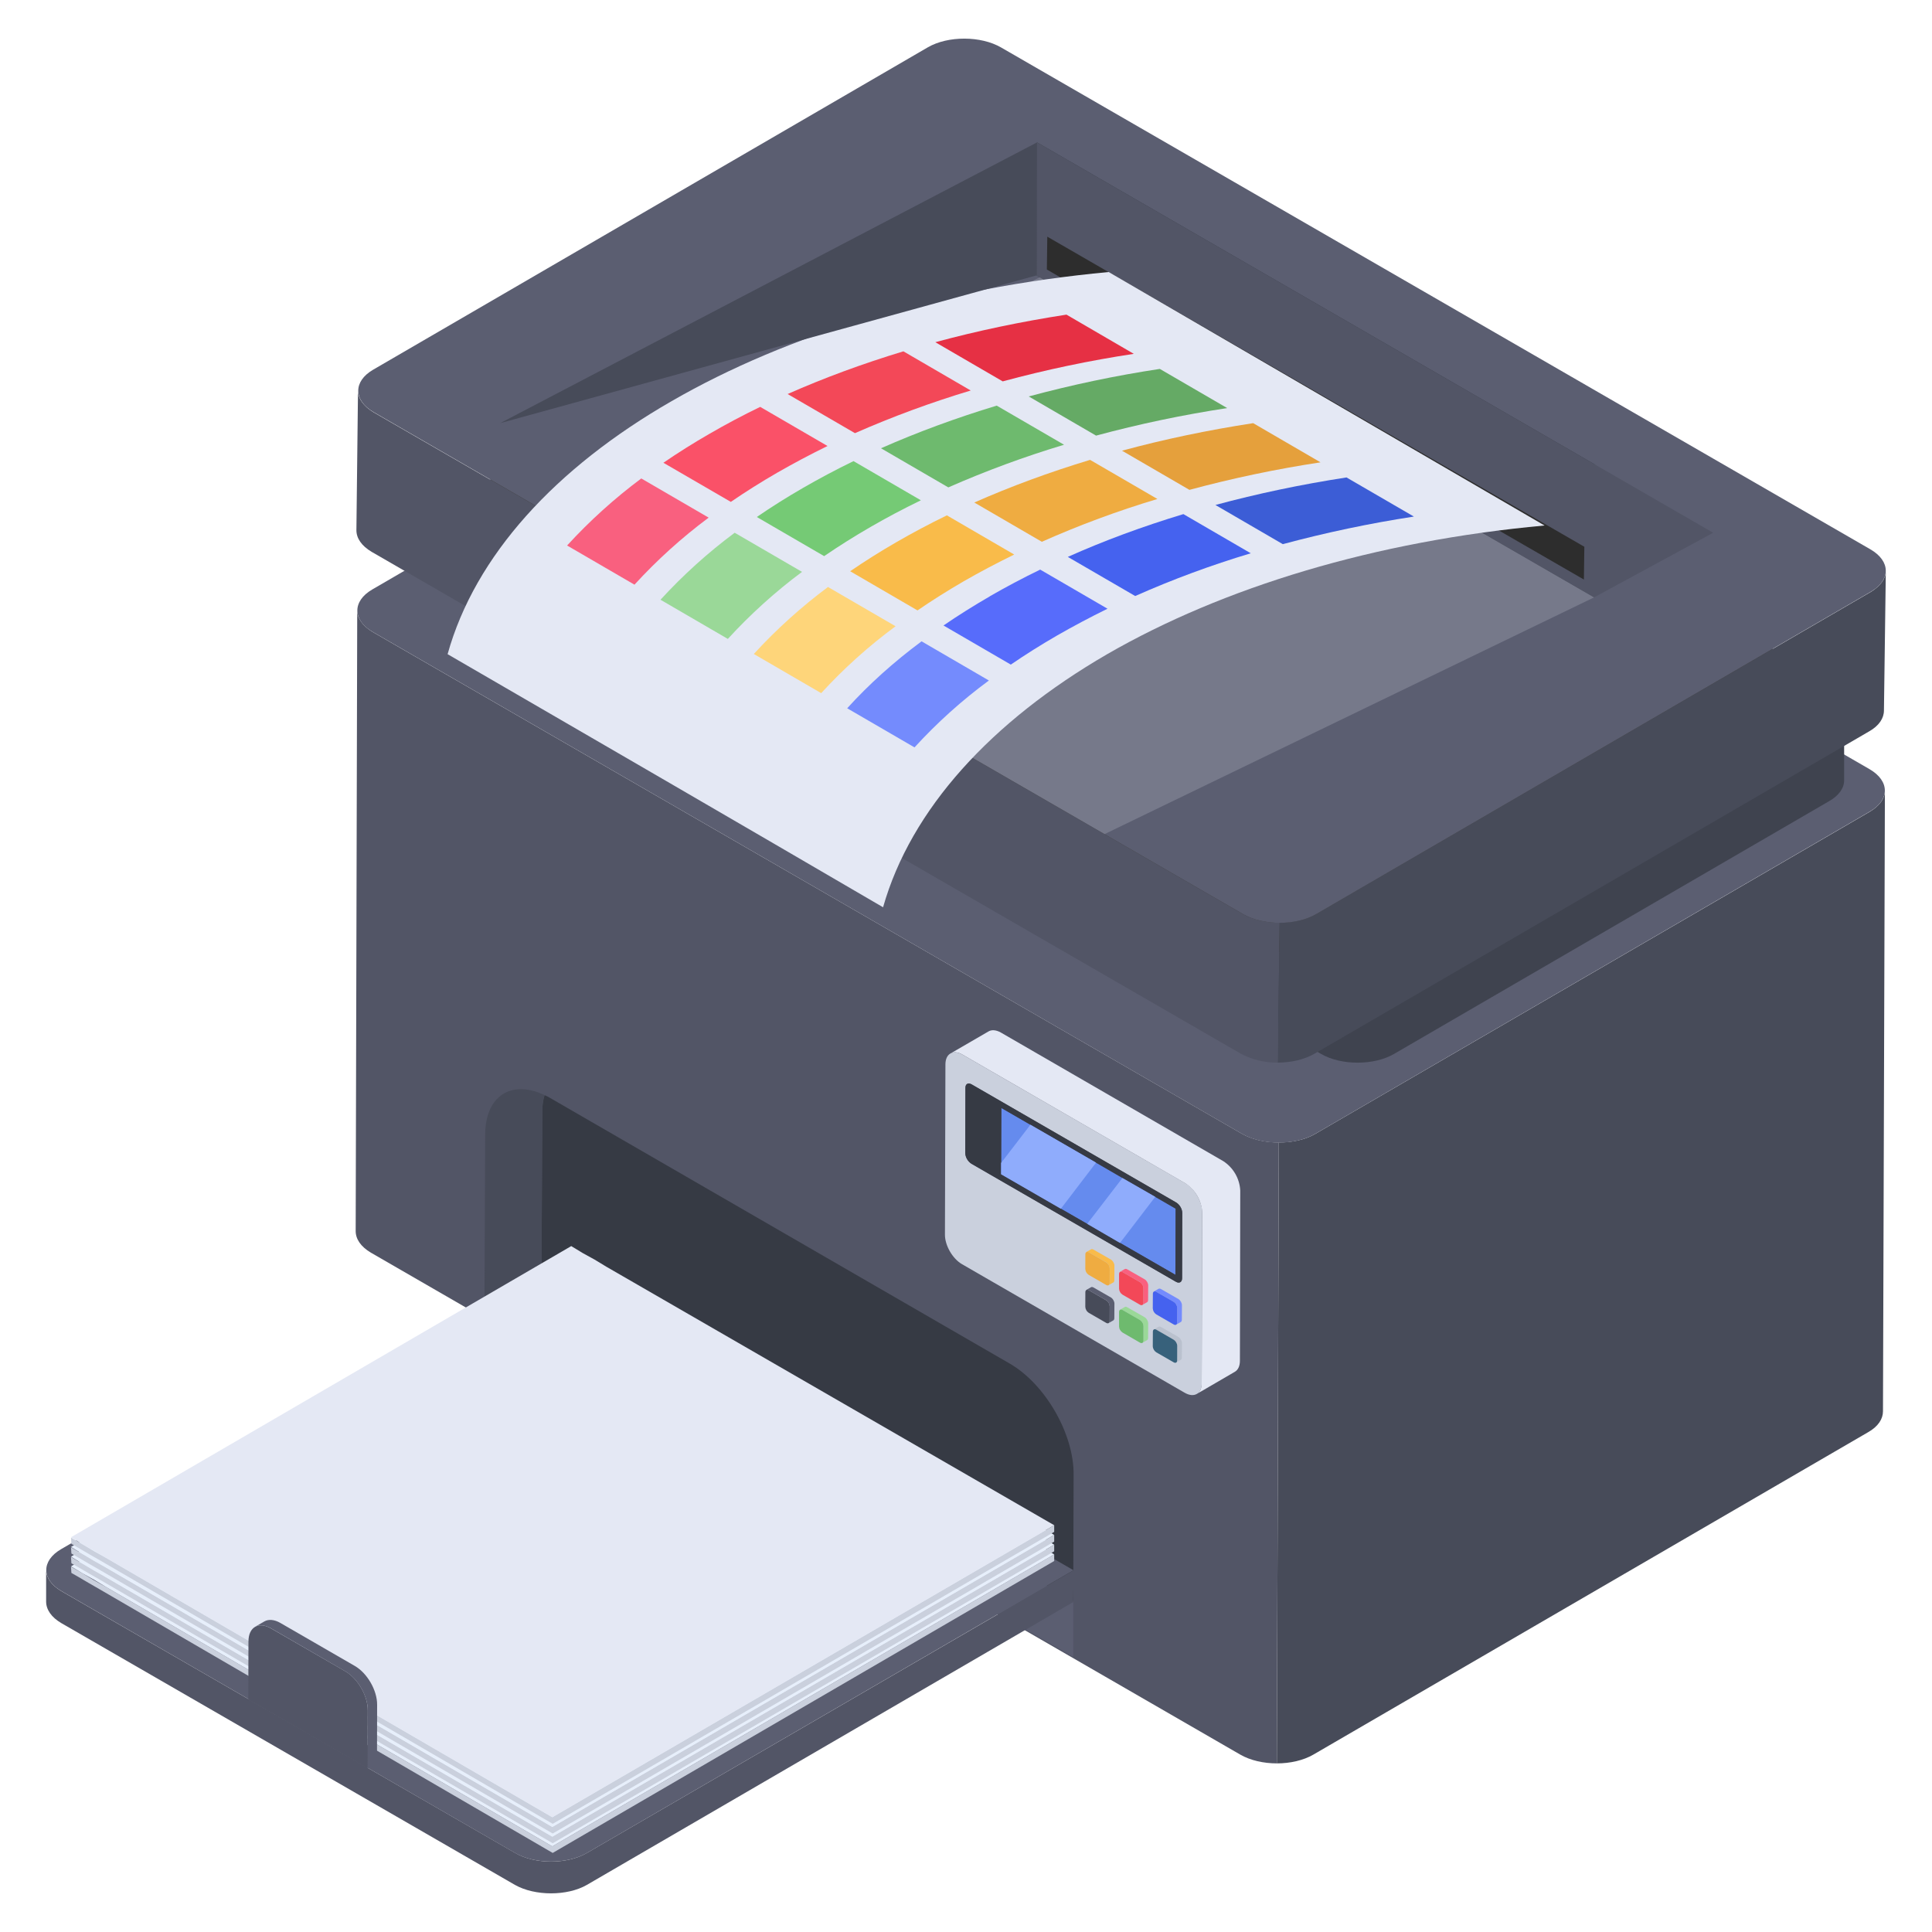 <svg width="40" height="40" viewBox="0 0 40 40" fill="none" xmlns="http://www.w3.org/2000/svg">
<g clip-path="url(#clip0_167_1336)">
<path d="M25.711 23.472L7.719 13.086C7.508 12.962 7.396 12.798 7.396 12.64L7.364 25.488C7.364 25.652 7.468 25.81 7.679 25.935L25.678 36.327C25.887 36.448 26.162 36.509 26.436 36.509L26.476 23.654C26.201 23.654 25.924 23.594 25.711 23.472Z" fill="#525566"/>
<path d="M38.715 16.804L27.227 23.478C27.02 23.597 26.748 23.655 26.476 23.654L26.436 36.509C26.71 36.509 26.984 36.448 27.194 36.326L38.676 29.653C38.887 29.534 38.985 29.377 38.985 29.219L39.025 16.371C39.025 16.529 38.919 16.68 38.715 16.804Z" fill="#474B59"/>
<path d="M38.704 15.923C39.128 16.168 39.13 16.56 38.713 16.802L27.23 23.476C26.814 23.718 26.136 23.718 25.712 23.474L7.716 13.083C7.297 12.841 7.291 12.446 7.708 12.204L19.191 5.531C19.607 5.289 20.288 5.291 20.708 5.534L38.704 15.923Z" fill="#5B5E71"/>
<path d="M38.181 14.547V16.157C38.181 16.314 38.075 16.472 37.865 16.59L28.865 21.819C28.452 22.062 27.762 22.062 27.349 21.819L10.447 12.064C10.237 11.946 10.132 11.782 10.132 11.624L10.138 10.022C10.138 10.179 10.243 10.337 10.453 10.462L27.349 20.216C27.769 20.459 28.453 20.459 28.873 20.216L37.872 14.987C38.075 14.862 38.181 14.705 38.181 14.547Z" fill="#3F434F"/>
<path d="M37.867 14.104C38.286 14.346 38.288 14.743 37.872 14.985L28.872 20.216C28.455 20.458 27.769 20.458 27.35 20.216L10.453 10.459C10.033 10.218 10.035 9.822 10.452 9.581L19.452 4.35C19.868 4.108 20.55 4.106 20.969 4.348L37.867 14.104Z" fill="#3D3D3D"/>
<path d="M26.494 19.105L26.454 22.001C26.189 22.004 25.927 21.941 25.692 21.817L7.694 11.425C7.485 11.301 7.379 11.143 7.379 10.978L7.412 8.09C7.412 8.247 7.524 8.411 7.734 8.536L25.726 18.921C25.942 19.046 26.218 19.105 26.494 19.105Z" fill="#525566"/>
<path d="M38.735 12.254L27.246 18.928C27.04 19.046 26.768 19.105 26.494 19.104L26.454 22C26.729 22 27.003 21.938 27.213 21.817L38.696 15.144C38.905 15.026 39.005 14.869 39.005 14.71L39.044 11.821C39.044 11.979 38.938 12.129 38.735 12.254Z" fill="#474B59"/>
<path d="M38.724 11.373C39.147 11.618 39.149 12.01 38.732 12.252L27.249 18.926C26.832 19.167 26.155 19.167 25.732 18.923L7.736 8.533C7.316 8.29 7.309 7.896 7.726 7.654L19.209 0.98C19.626 0.738 20.308 0.74 20.727 0.983L38.724 11.373Z" fill="#5B5E71"/>
<path d="M24.539 24.497C24.735 24.61 24.891 24.881 24.891 25.106L24.881 28.634C24.881 28.858 24.722 28.948 24.527 28.835L19.918 26.174C19.723 26.062 19.564 25.789 19.564 25.564L19.574 22.036C19.575 21.812 19.735 21.724 19.93 21.836L24.539 24.497ZM24.474 26.463L24.478 25.114C24.476 25.07 24.463 25.027 24.441 24.989C24.419 24.951 24.387 24.919 24.35 24.895L20.117 22.451C20.045 22.41 19.988 22.44 19.988 22.522L19.985 23.871C19.985 23.954 20.041 24.052 20.113 24.094L24.345 26.537C24.416 26.578 24.474 26.546 24.474 26.463Z" fill="#CAD0DD"/>
<path d="M24.342 25.026L24.335 26.393L23.188 25.734L22.509 25.338L21.964 25.026L20.726 24.312V24.078L20.732 22.938L21.334 23.286L22.693 24.071L23.238 24.39L23.918 24.779L24.342 25.026Z" fill="#658BEE"/>
<path d="M25.678 24.648L25.671 28.174C25.671 28.286 25.63 28.364 25.567 28.401L24.779 28.86C24.843 28.823 24.88 28.745 24.88 28.633L24.891 25.107C24.885 24.985 24.85 24.867 24.789 24.761C24.728 24.655 24.643 24.566 24.541 24.499L19.929 21.835C19.833 21.779 19.743 21.771 19.676 21.813L20.467 21.354C20.531 21.317 20.62 21.321 20.721 21.377L25.328 24.041C25.43 24.108 25.515 24.197 25.576 24.303C25.637 24.409 25.672 24.527 25.678 24.649V24.648Z" fill="#E4E8F4"/>
<path d="M24.349 24.895C24.421 24.936 24.478 25.032 24.477 25.114L24.474 26.463C24.474 26.546 24.416 26.578 24.345 26.537L20.112 24.094C20.075 24.069 20.044 24.037 20.021 23.998C19.999 23.959 19.986 23.916 19.984 23.871L19.988 22.522C19.988 22.44 20.045 22.41 20.117 22.451L24.349 24.895ZM24.336 26.394L24.34 25.023L20.732 22.94L20.728 24.311L24.336 26.394Z" fill="#363A44"/>
<path d="M24.471 27.022L24.469 27.322C24.469 27.346 24.461 27.362 24.449 27.37L24.35 27.426C24.364 27.419 24.372 27.403 24.372 27.379V27.078C24.371 27.054 24.364 27.029 24.351 27.008C24.339 26.986 24.322 26.968 24.302 26.954L23.942 26.746C23.921 26.734 23.903 26.732 23.889 26.74L23.987 26.683C23.999 26.677 24.017 26.677 24.038 26.689L24.401 26.897C24.438 26.921 24.471 26.975 24.471 27.022Z" fill="#748BFD"/>
<path d="M24.302 26.954C24.323 26.968 24.34 26.986 24.352 27.008C24.365 27.03 24.372 27.054 24.373 27.078L24.372 27.38C24.372 27.426 24.34 27.444 24.301 27.422L23.939 27.213C23.918 27.199 23.901 27.181 23.888 27.16C23.876 27.138 23.869 27.114 23.867 27.089L23.869 26.787C23.869 26.741 23.901 26.723 23.941 26.746L24.302 26.954Z" fill="#4562EF"/>
<path d="M23.772 26.613L23.77 26.913C23.77 26.937 23.762 26.953 23.75 26.961L23.651 27.017C23.666 27.01 23.674 26.994 23.674 26.97V26.67C23.672 26.645 23.665 26.62 23.653 26.599C23.641 26.577 23.624 26.559 23.603 26.545L23.242 26.337C23.222 26.326 23.204 26.323 23.189 26.331L23.288 26.274C23.301 26.268 23.318 26.268 23.338 26.28L23.701 26.488C23.74 26.512 23.772 26.566 23.772 26.613Z" fill="#F9607F"/>
<path d="M23.603 26.546C23.624 26.559 23.641 26.578 23.653 26.599C23.666 26.621 23.673 26.645 23.674 26.67V26.971C23.674 27.017 23.641 27.035 23.602 27.013L23.241 26.805C23.22 26.791 23.202 26.773 23.19 26.751C23.177 26.729 23.17 26.705 23.169 26.68V26.378C23.17 26.332 23.202 26.314 23.242 26.337L23.603 26.546Z" fill="#F34858"/>
<path d="M23.073 26.204L23.071 26.504C23.071 26.528 23.063 26.544 23.051 26.552L22.952 26.608C22.966 26.602 22.974 26.586 22.974 26.562V26.262C22.973 26.237 22.966 26.212 22.954 26.191C22.942 26.169 22.925 26.15 22.904 26.136L22.543 25.929C22.523 25.917 22.505 25.915 22.49 25.922L22.589 25.866C22.601 25.859 22.62 25.859 22.64 25.872L23.002 26.079C23.041 26.103 23.073 26.158 23.073 26.204Z" fill="#F9BB4A"/>
<path d="M22.904 26.137C22.925 26.15 22.942 26.169 22.955 26.19C22.967 26.212 22.974 26.236 22.975 26.261L22.974 26.562C22.974 26.608 22.942 26.626 22.903 26.604L22.542 26.396C22.521 26.382 22.503 26.364 22.491 26.342C22.478 26.321 22.471 26.296 22.47 26.271L22.471 25.97C22.471 25.924 22.503 25.906 22.543 25.928L22.904 26.137Z" fill="#EFAC41"/>
<path d="M24.471 27.806L24.469 28.106C24.469 28.13 24.461 28.146 24.449 28.154L24.35 28.21C24.364 28.204 24.373 28.188 24.373 28.164V27.863C24.371 27.838 24.364 27.814 24.352 27.792C24.34 27.771 24.322 27.752 24.302 27.738L23.942 27.53C23.921 27.519 23.903 27.517 23.889 27.525L23.987 27.468C23.999 27.462 24.017 27.462 24.038 27.474L24.401 27.682C24.438 27.706 24.471 27.76 24.471 27.806Z" fill="#BAC1CE"/>
<path d="M24.302 27.739C24.323 27.753 24.34 27.771 24.352 27.793C24.364 27.814 24.372 27.838 24.373 27.862L24.372 28.164C24.372 28.21 24.34 28.228 24.301 28.206L23.939 27.998C23.918 27.984 23.901 27.966 23.888 27.944C23.876 27.922 23.868 27.898 23.867 27.873L23.869 27.571C23.869 27.526 23.901 27.507 23.941 27.53L24.302 27.739Z" fill="#37617B"/>
<path d="M23.772 27.398L23.77 27.698C23.77 27.722 23.762 27.738 23.75 27.746L23.651 27.802C23.666 27.795 23.674 27.779 23.674 27.755V27.454C23.672 27.43 23.665 27.405 23.653 27.384C23.641 27.362 23.624 27.343 23.603 27.33L23.242 27.122C23.222 27.11 23.204 27.108 23.189 27.116L23.288 27.059C23.301 27.053 23.318 27.053 23.338 27.065L23.701 27.273C23.74 27.297 23.772 27.351 23.772 27.398Z" fill="#9AD898"/>
<path d="M23.603 27.33C23.624 27.344 23.641 27.362 23.653 27.384C23.666 27.405 23.673 27.43 23.674 27.454V27.756C23.674 27.802 23.641 27.82 23.602 27.798L23.241 27.589C23.22 27.575 23.203 27.557 23.19 27.535C23.177 27.514 23.17 27.49 23.169 27.465V27.163C23.17 27.117 23.202 27.099 23.242 27.122L23.603 27.33Z" fill="#6EBA6E"/>
<path d="M23.073 26.989L23.071 27.289C23.071 27.313 23.063 27.329 23.051 27.337L22.952 27.393C22.966 27.386 22.974 27.37 22.974 27.346V27.046C22.973 27.021 22.966 26.997 22.954 26.975C22.942 26.953 22.924 26.935 22.904 26.921L22.543 26.713C22.523 26.702 22.505 26.699 22.49 26.707L22.589 26.65C22.601 26.644 22.62 26.644 22.64 26.656L23.002 26.864C23.041 26.888 23.073 26.942 23.073 26.989Z" fill="#5B5E71"/>
<path d="M22.904 26.922C22.925 26.935 22.942 26.953 22.955 26.975C22.967 26.997 22.974 27.021 22.975 27.046L22.974 27.347C22.974 27.393 22.942 27.411 22.903 27.389L22.542 27.181C22.521 27.167 22.503 27.149 22.491 27.127C22.478 27.105 22.471 27.081 22.47 27.056L22.471 26.754C22.471 26.708 22.503 26.69 22.543 26.713L22.904 26.922Z" fill="#474B59"/>
<path d="M22.693 24.071L21.964 25.026L20.726 24.312V24.078L21.334 23.286L22.693 24.071ZM23.918 24.779L23.188 25.734L22.509 25.338L23.238 24.39L23.918 24.779Z" fill="#8FACFC"/>
<path d="M20.896 28.226L11.386 22.73C11.35 22.708 11.313 22.689 11.274 22.674C11.242 22.778 11.226 22.898 11.226 23.025L11.21 26.79L22.22 33.148L22.228 30.532C22.236 29.686 21.638 28.649 20.896 28.226H20.896Z" fill="#363A44"/>
<path d="M11.21 26.79L10.029 27.269L22.22 34.306V33.148L11.21 26.79Z" fill="#5B5E71"/>
<path d="M11.21 26.79L11.226 23.025C11.226 22.897 11.242 22.777 11.274 22.673C10.588 22.346 10.045 22.689 10.045 23.495L10.029 27.269L11.21 26.79Z" fill="#474B59"/>
<path d="M22.228 32.514L22.22 33.169L12.15 39.025C11.745 39.258 11.074 39.258 10.662 39.025L1.27 33.605C1.061 33.483 0.955 33.322 0.955 33.159V32.505C0.955 32.658 1.061 32.82 1.27 32.942L10.661 38.36C11.073 38.603 11.745 38.603 12.157 38.36L22.227 32.512L22.228 32.514Z" fill="#525566"/>
<path d="M22.226 32.51L12.154 38.363C11.744 38.602 11.075 38.602 10.662 38.363L1.274 32.943C0.855 32.702 0.854 32.314 1.263 32.075L11.335 26.222L22.226 32.51Z" fill="#5B5E71"/>
<path d="M21.826 32.182V32.319L11.443 38.363L2.083 32.916L1.845 32.779L1.598 32.634L1.478 32.566L1.47 32.438L1.708 32.574L1.947 32.719L2.194 32.856L11.435 38.227L21.826 32.182Z" fill="#CAD0DD"/>
<path d="M21.826 32.182L11.435 38.227L2.194 32.856L1.955 32.711L1.708 32.574L1.47 32.43L11.827 26.402L12.066 26.546L12.313 26.683L12.552 26.828L21.826 32.182Z" fill="#E7EFFB"/>
<path d="M21.826 31.981V32.118L11.443 38.162L2.083 32.715L1.845 32.578L1.598 32.434L1.478 32.366L1.47 32.238L1.708 32.374L1.947 32.518L2.194 32.655L11.435 38.026L21.826 31.981Z" fill="#CAD0DD"/>
<path d="M21.826 31.981L11.435 38.026L2.194 32.655L1.955 32.51L1.708 32.374L1.47 32.229L11.827 26.201L12.066 26.346L12.313 26.482L12.552 26.627L21.826 31.981Z" fill="#E7EFFB"/>
<path d="M21.826 31.779V31.918L11.443 37.961L2.083 32.514L1.845 32.378L1.598 32.233L1.478 32.164L1.47 32.037L1.708 32.173L1.947 32.318L2.194 32.454L11.435 37.825L21.826 31.779Z" fill="#CAD0DD"/>
<path d="M21.826 31.779L11.435 37.825L2.194 32.454L1.955 32.31L1.708 32.173L1.47 32.028L11.827 26L12.066 26.145L12.313 26.282L12.552 26.426L21.826 31.779Z" fill="#E7EFFB"/>
<path d="M21.826 31.578V31.716L11.443 37.76L2.083 32.313L1.845 32.177L1.598 32.032L1.478 31.963L1.47 31.835L1.708 31.972L1.947 32.117L2.194 32.253L11.435 37.624L21.826 31.578Z" fill="#CAD0DD"/>
<path d="M21.826 31.578L11.435 37.624L2.194 32.253L1.955 32.108L1.708 31.972L1.47 31.827L11.827 25.799L12.066 25.944L12.313 26.08L12.552 26.225L21.826 31.578Z" fill="#E4E8F4"/>
<path d="M7.808 35.298L7.805 36.498L7.613 36.612L7.615 35.411C7.615 35.111 7.408 34.753 7.15 34.604L5.613 33.714C5.483 33.64 5.365 33.634 5.279 33.682L5.475 33.569C5.56 33.522 5.675 33.527 5.806 33.602L7.345 34.491C7.604 34.64 7.811 34.998 7.808 35.298Z" fill="#5B5E71"/>
<path d="M7.15 34.603C7.409 34.753 7.616 35.111 7.614 35.41L7.611 36.613L5.141 35.186L5.144 33.984C5.145 33.685 5.355 33.567 5.612 33.715L7.15 34.603Z" fill="#525566"/>
<path d="M33.016 9.614L33.004 12.368L21.46 5.702L21.471 2.948L33.016 9.614Z" fill="#363A44"/>
<path d="M35.469 11.03L33.004 12.368L21.46 5.702L21.471 2.948L35.469 11.03Z" fill="#525566"/>
<path d="M21.674 5.58L21.683 4.9L32.802 11.32L32.793 11.999L21.674 5.58Z" fill="#2D2D2D"/>
<path opacity="0.2" d="M33.004 12.368L22.869 17.269L11.393 10.643L21.529 5.742L33.004 12.368Z" fill="#E4E8F4"/>
<path d="M31.979 10.88C28.467 11.2 25.323 12.16 22.923 13.544C20.523 14.936 18.859 16.752 18.283 18.784C15.283 17.032 12.275 15.288 9.267 13.544C9.835 11.504 11.499 9.688 13.907 8.304C16.307 6.92 19.443 5.96 22.955 5.632C25.963 7.384 28.971 9.128 31.979 10.88Z" fill="#E4E8F4"/>
<path d="M20.172 10.404L21.57 11.217C22.348 10.871 23.147 10.575 23.963 10.331L22.569 9.521C21.723 9.777 20.923 10.072 20.172 10.404Z" fill="#EFAC41"/>
<path d="M19.365 7.085L20.76 7.896C21.653 7.655 22.559 7.464 23.474 7.326L22.08 6.514C21.136 6.66 20.23 6.85 19.365 7.085Z" fill="#E63044"/>
<path d="M16.307 8.158L17.701 8.968C18.481 8.625 19.282 8.33 20.098 8.085L18.704 7.274C17.859 7.53 17.059 7.825 16.307 8.158H16.307Z" fill="#F34858"/>
<path d="M18.24 9.281L19.634 10.091C20.414 9.748 21.214 9.453 22.03 9.208L20.636 8.398C19.791 8.654 18.991 8.949 18.24 9.281Z" fill="#6EBA6E"/>
<path d="M21.299 8.208L22.693 9.019C23.587 8.778 24.493 8.588 25.408 8.449L24.013 7.638C23.098 7.776 22.192 7.967 21.299 8.208Z" fill="#65AA65"/>
<path d="M17.143 12.153C16.589 12.566 16.074 13.03 15.607 13.54C16.073 13.812 16.535 14.08 17.002 14.351C17.469 13.84 17.985 13.376 18.542 12.966L17.143 12.153Z" fill="#FED57A"/>
<path d="M15.211 11.03C14.656 11.442 14.142 11.907 13.675 12.417C14.14 12.689 14.603 12.957 15.069 13.228C15.536 12.718 16.05 12.253 16.605 11.84L15.211 11.03Z" fill="#9AD898"/>
<path d="M20.493 12.347C20.159 12.54 19.839 12.741 19.534 12.95L20.928 13.76C21.233 13.55 21.553 13.35 21.886 13.157C22.221 12.965 22.569 12.78 22.93 12.603L21.536 11.793C21.173 11.969 20.825 12.154 20.492 12.346L20.493 12.347Z" fill="#576CFB"/>
<path d="M13.277 9.906C12.723 10.319 12.208 10.784 11.741 11.294L13.136 12.105C13.603 11.595 14.117 11.13 14.672 10.717L13.277 9.906Z" fill="#F9607F"/>
<path d="M18.56 11.224C18.226 11.417 17.906 11.618 17.602 11.827L18.996 12.638C19.302 12.428 19.621 12.227 19.954 12.034C20.288 11.842 20.637 11.658 20.998 11.481L19.604 10.67C19.242 10.846 18.894 11.031 18.56 11.224Z" fill="#F9BB4A"/>
<path d="M23.232 9.332L24.626 10.142C25.519 9.901 26.425 9.711 27.34 9.572L25.946 8.761C25.002 8.906 24.096 9.096 23.231 9.331L23.232 9.332Z" fill="#E5A03C"/>
<path d="M14.695 8.978C14.361 9.17 14.041 9.371 13.735 9.581L15.131 10.391C15.436 10.182 15.755 9.981 16.089 9.788C16.423 9.596 16.771 9.411 17.133 9.234L15.739 8.424C15.376 8.6 15.028 8.785 14.695 8.978Z" fill="#FA5168"/>
<path d="M25.164 10.455L26.559 11.266C27.453 11.026 28.358 10.835 29.273 10.695L27.878 9.885C26.934 10.03 26.032 10.221 25.164 10.455Z" fill="#3C5DD6"/>
<path d="M16.627 10.101C16.294 10.293 15.974 10.494 15.669 10.704L17.063 11.514C17.369 11.305 17.688 11.104 18.022 10.911C18.355 10.718 18.703 10.534 19.066 10.358L17.671 9.547C17.309 9.723 16.961 9.908 16.627 10.101Z" fill="#75CA75"/>
<path d="M22.108 11.53L23.503 12.34C24.281 11.995 25.08 11.699 25.896 11.455L24.501 10.644C23.656 10.9 22.856 11.195 22.108 11.53Z" fill="#4562EF"/>
<path d="M19.08 13.278C18.496 13.712 17.984 14.174 17.54 14.664L18.934 15.474C19.401 14.963 19.917 14.499 20.474 14.089L19.08 13.278Z" fill="#748BFD"/>
<path d="M21.471 2.948L10.355 8.761L21.46 5.702L21.471 2.948Z" fill="#474B59"/>
</g>
<defs>
<clipPath id="clip0_167_1336">
<rect width="40" height="40" fill="white"/>
</clipPath>
</defs>
</svg>
